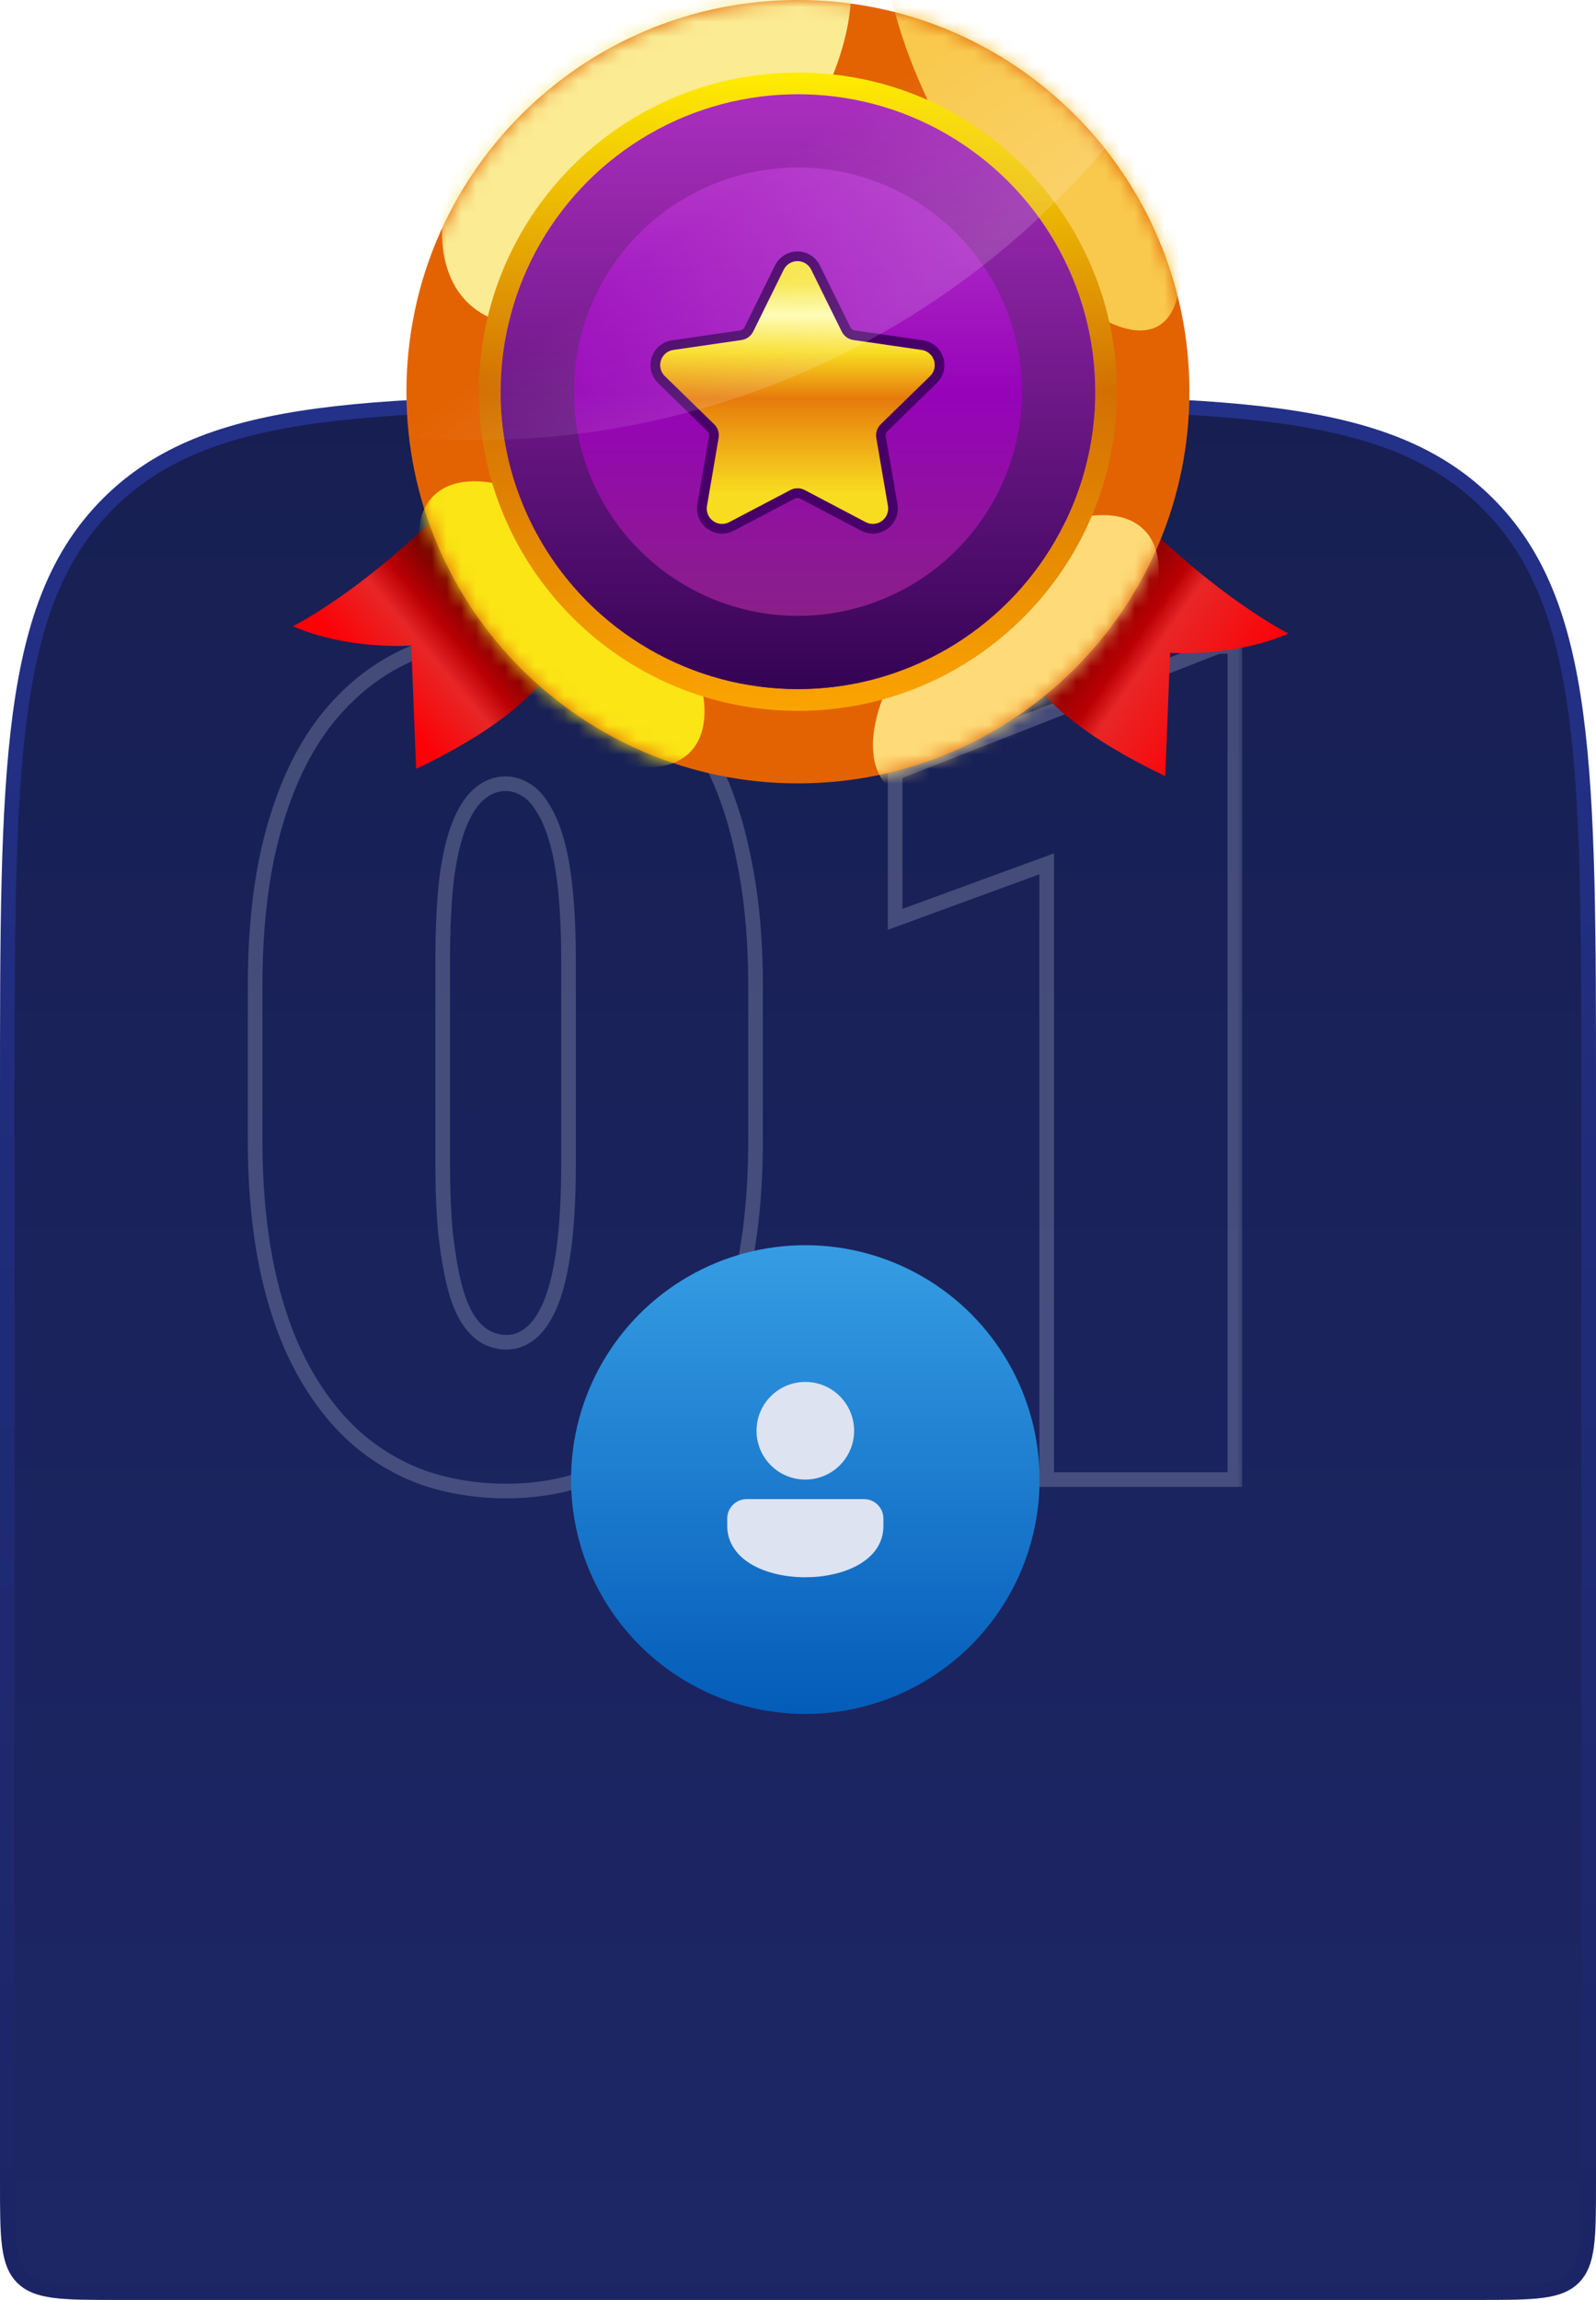 <svg width="109" height="157" viewBox="0 0 109 157" fill="none" xmlns="http://www.w3.org/2000/svg">
<path d="M48 27.5H61C72.328 27.5 80.773 27.501 87.268 28.374C93.748 29.245 98.211 30.977 101.617 34.383C105.024 37.789 106.755 42.252 107.626 48.732C108.499 55.227 108.5 63.672 108.5 75V149C108.5 150.9 108.499 152.274 108.358 153.322C108.219 154.356 107.952 154.997 107.475 155.475C106.997 155.952 106.356 156.219 105.322 156.358C104.274 156.499 102.9 156.5 101 156.5H8C6.1 156.5 4.726 156.499 3.678 156.358C2.644 156.219 2.003 155.952 1.525 155.475C1.048 154.997 0.781 154.356 0.642 153.322C0.501 152.274 0.5 150.9 0.5 149V75C0.5 63.672 0.501 55.227 1.374 48.732C2.245 42.252 3.976 37.789 7.383 34.383C10.789 30.977 15.252 29.245 21.732 28.374C28.227 27.501 36.672 27.5 48 27.5Z" fill="url(#paint0_linear_321_5773)"/>
<path d="M48 27.5H61C72.328 27.5 80.773 27.501 87.268 28.374C93.748 29.245 98.211 30.977 101.617 34.383C105.024 37.789 106.755 42.252 107.626 48.732C108.499 55.227 108.5 63.672 108.5 75V149C108.5 150.9 108.499 152.274 108.358 153.322C108.219 154.356 107.952 154.997 107.475 155.475C106.997 155.952 106.356 156.219 105.322 156.358C104.274 156.499 102.9 156.5 101 156.5H8C6.1 156.5 4.726 156.499 3.678 156.358C2.644 156.219 2.003 155.952 1.525 155.475C1.048 154.997 0.781 154.356 0.642 153.322C0.501 152.274 0.5 150.9 0.5 149V75C0.5 63.672 0.501 55.227 1.374 48.732C2.245 42.252 3.976 37.789 7.383 34.383C10.789 30.977 15.252 29.245 21.732 28.374C28.227 27.501 36.672 27.5 48 27.5Z" stroke="url(#paint1_linear_321_5773)"/>
<g opacity="0.3">
<mask id="path-2-outside-1_321_5773" maskUnits="userSpaceOnUse" x="16" y="42" width="69" height="61" fill="black">
<rect fill="white" x="16" y="42" width="69" height="61"/>
<path d="M51.602 67.367V77.758C51.602 81.846 51.185 85.401 50.352 88.422C49.518 91.443 48.333 93.943 46.797 95.922C45.286 97.901 43.49 99.372 41.406 100.336C39.323 101.299 37.044 101.781 34.57 101.781C32.591 101.781 30.716 101.482 28.945 100.883C27.201 100.258 25.625 99.32 24.219 98.07C22.812 96.794 21.602 95.206 20.586 93.305C19.57 91.404 18.789 89.164 18.242 86.586C17.695 83.982 17.422 81.039 17.422 77.758V67.367C17.422 63.253 17.838 59.698 18.672 56.703C19.505 53.682 20.69 51.182 22.227 49.203C23.789 47.224 25.612 45.753 27.695 44.789C29.779 43.825 32.057 43.344 34.531 43.344C36.51 43.344 38.359 43.656 40.078 44.281C41.823 44.88 43.398 45.818 44.805 47.094C46.237 48.344 47.461 49.919 48.477 51.82C49.492 53.721 50.26 55.974 50.781 58.578C51.328 61.156 51.602 64.086 51.602 67.367ZM38.828 79.359V65.688C38.828 63.865 38.763 62.276 38.633 60.922C38.503 59.568 38.307 58.422 38.047 57.484C37.786 56.547 37.474 55.792 37.109 55.219C36.771 54.62 36.38 54.19 35.938 53.93C35.495 53.643 35.026 53.5 34.531 53.5C33.88 53.5 33.294 53.721 32.773 54.164C32.253 54.581 31.797 55.258 31.406 56.195C31.016 57.133 30.716 58.383 30.508 59.945C30.326 61.508 30.234 63.422 30.234 65.688V79.359C30.234 81.208 30.299 82.823 30.43 84.203C30.586 85.557 30.781 86.716 31.016 87.68C31.25 88.617 31.549 89.385 31.914 89.984C32.279 90.557 32.682 90.974 33.125 91.234C33.594 91.495 34.075 91.625 34.57 91.625C35.195 91.625 35.755 91.417 36.25 91C36.771 90.583 37.227 89.906 37.617 88.969C38.008 88.005 38.307 86.742 38.516 85.18C38.724 83.591 38.828 81.651 38.828 79.359ZM84.336 44.125V101H71.484V58.969L61.133 62.758V52.758L83.203 44.125H84.336Z"/>
</mask>
<path d="M50.352 88.422L49.87 88.289L50.352 88.422ZM46.797 95.922L46.402 95.615L46.399 95.618L46.797 95.922ZM28.945 100.883L28.777 101.354L28.785 101.356L28.945 100.883ZM24.219 98.07L23.883 98.441L23.887 98.444L24.219 98.07ZM18.242 86.586L17.753 86.689L17.753 86.69L18.242 86.586ZM18.672 56.703L19.154 56.837L19.154 56.836L18.672 56.703ZM22.227 49.203L21.834 48.893L21.832 48.897L22.227 49.203ZM40.078 44.281L39.907 44.751L39.916 44.754L40.078 44.281ZM44.805 47.094L44.469 47.464L44.476 47.471L44.805 47.094ZM50.781 58.578L50.291 58.676L50.292 58.682L50.781 58.578ZM38.633 60.922L38.135 60.97L38.633 60.922ZM37.109 55.219L36.674 55.465L36.681 55.476L36.688 55.487L37.109 55.219ZM35.938 53.93L35.666 54.349L35.675 54.355L35.684 54.361L35.938 53.93ZM32.773 54.164L33.086 54.554L33.092 54.55L33.097 54.545L32.773 54.164ZM30.508 59.945L30.012 59.879L30.011 59.887L30.508 59.945ZM30.43 84.203L29.932 84.25L29.933 84.26L30.43 84.203ZM31.016 87.68L30.53 87.798L30.531 87.801L31.016 87.68ZM31.914 89.984L31.487 90.244L31.492 90.253L31.914 89.984ZM33.125 91.234L32.871 91.665L32.882 91.671L33.125 91.234ZM36.25 91L35.938 90.609L35.928 90.618L36.25 91ZM37.617 88.969L38.079 89.161L38.081 89.157L37.617 88.969ZM38.516 85.18L39.011 85.246L39.011 85.245L38.516 85.18ZM51.602 67.367H51.102V77.758H51.602H52.102V67.367H51.602ZM51.602 77.758H51.102C51.102 81.814 50.688 85.322 49.87 88.289L50.352 88.422L50.834 88.555C51.682 85.48 52.102 81.878 52.102 77.758H51.602ZM50.352 88.422L49.87 88.289C49.049 91.262 47.89 93.699 46.402 95.615L46.797 95.922L47.192 96.228C48.777 94.186 49.987 91.623 50.834 88.555L50.352 88.422ZM46.797 95.922L46.399 95.618C44.934 97.539 43.2 98.956 41.196 99.882L41.406 100.336L41.616 100.79C43.779 99.789 45.639 98.263 47.194 96.225L46.797 95.922ZM41.406 100.336L41.196 99.882C39.184 100.813 36.977 101.281 34.57 101.281V101.781V102.281C37.111 102.281 39.462 101.786 41.616 100.79L41.406 100.336ZM34.57 101.781V101.281C32.642 101.281 30.822 100.99 29.105 100.409L28.945 100.883L28.785 101.356C30.61 101.974 32.54 102.281 34.57 102.281V101.781ZM28.945 100.883L29.114 100.412C27.43 99.809 25.91 98.905 24.551 97.697L24.219 98.07L23.887 98.444C25.34 99.736 26.971 100.707 28.777 101.354L28.945 100.883ZM24.219 98.07L24.555 97.7C23.196 96.467 22.019 94.926 21.027 93.069L20.586 93.305L20.145 93.54C21.184 95.485 22.429 97.121 23.883 98.441L24.219 98.07ZM20.586 93.305L21.027 93.069C20.038 91.218 19.27 89.024 18.731 86.482L18.242 86.586L17.753 86.69C18.308 89.304 19.103 91.59 20.145 93.54L20.586 93.305ZM18.242 86.586L18.732 86.483C18.193 83.919 17.922 81.012 17.922 77.758H17.422H16.922C16.922 81.066 17.198 84.044 17.753 86.689L18.242 86.586ZM17.422 77.758H17.922V67.367H17.422H16.922V77.758H17.422ZM17.422 67.367H17.922C17.922 63.284 18.336 59.777 19.154 56.837L18.672 56.703L18.19 56.569C17.341 59.619 16.922 63.221 16.922 67.367H17.422ZM18.672 56.703L19.154 56.836C19.974 53.863 21.134 51.426 22.622 49.51L22.227 49.203L21.832 48.897C20.246 50.938 19.036 53.502 18.19 56.57L18.672 56.703ZM22.227 49.203L22.619 49.513C24.138 47.589 25.9 46.17 27.905 45.243L27.695 44.789L27.485 44.335C25.324 45.335 23.44 46.859 21.834 48.893L22.227 49.203ZM27.695 44.789L27.905 45.243C29.918 44.312 32.124 43.844 34.531 43.844V43.344V42.844C31.991 42.844 29.64 43.339 27.485 44.335L27.695 44.789ZM34.531 43.344V43.844C36.457 43.844 38.248 44.148 39.907 44.751L40.078 44.281L40.249 43.811C38.471 43.165 36.564 42.844 34.531 42.844V43.344ZM40.078 44.281L39.916 44.754C41.594 45.33 43.111 46.232 44.469 47.464L44.805 47.094L45.141 46.724C43.686 45.403 42.051 44.43 40.24 43.808L40.078 44.281ZM44.805 47.094L44.476 47.471C45.857 48.676 47.045 50.201 48.036 52.056L48.477 51.82L48.918 51.585C47.877 49.637 46.617 48.012 45.133 46.717L44.805 47.094ZM48.477 51.82L48.036 52.056C49.023 53.905 49.778 56.109 50.291 58.676L50.781 58.578L51.272 58.48C50.743 55.839 49.961 53.538 48.918 51.585L48.477 51.82ZM50.781 58.578L50.292 58.682C50.83 61.219 51.102 64.113 51.102 67.367H51.602H52.102C52.102 64.059 51.826 61.094 51.27 58.474L50.781 58.578ZM38.828 79.359H39.328V65.688H38.828H38.328V79.359H38.828ZM38.828 65.688H39.328C39.328 63.854 39.263 62.248 39.13 60.874L38.633 60.922L38.135 60.97C38.263 62.304 38.328 63.876 38.328 65.688H38.828ZM38.633 60.922L39.13 60.874C38.998 59.501 38.799 58.325 38.529 57.351L38.047 57.484L37.565 57.618C37.815 58.519 38.007 59.634 38.135 60.97L38.633 60.922ZM38.047 57.484L38.529 57.351C38.26 56.384 37.931 55.579 37.531 54.95L37.109 55.219L36.688 55.487C37.017 56.005 37.313 56.709 37.565 57.618L38.047 57.484ZM37.109 55.219L37.545 54.973C37.177 54.322 36.731 53.816 36.191 53.499L35.938 53.93L35.684 54.361C36.029 54.564 36.365 54.917 36.674 55.465L37.109 55.219ZM35.938 53.93L36.209 53.51C35.691 53.175 35.129 53 34.531 53V53.5V54C34.923 54 35.298 54.112 35.666 54.349L35.938 53.93ZM34.531 53.5V53C33.755 53 33.056 53.268 32.45 53.783L32.773 54.164L33.097 54.545C33.533 54.175 34.005 54 34.531 54V53.5ZM32.773 54.164L32.461 53.774C31.849 54.263 31.352 55.025 30.945 56.003L31.406 56.195L31.868 56.388C32.242 55.49 32.656 54.898 33.086 54.554L32.773 54.164ZM31.406 56.195L30.945 56.003C30.531 56.997 30.224 58.294 30.012 59.879L30.508 59.945L31.003 60.011C31.209 58.471 31.501 57.269 31.868 56.388L31.406 56.195ZM30.508 59.945L30.011 59.887C29.826 61.475 29.734 63.41 29.734 65.688H30.234H30.734C30.734 63.434 30.825 61.54 31.004 60.003L30.508 59.945ZM30.234 65.688H29.734V79.359H30.234H30.734V65.688H30.234ZM30.234 79.359H29.734C29.734 81.219 29.8 82.85 29.932 84.25L30.43 84.203L30.927 84.156C30.799 82.796 30.734 81.198 30.734 79.359H30.234ZM30.43 84.203L29.933 84.26C30.091 85.628 30.289 86.808 30.53 87.798L31.016 87.68L31.502 87.561C31.273 86.624 31.081 85.487 30.926 84.146L30.43 84.203ZM31.016 87.68L30.531 87.801C30.773 88.77 31.088 89.59 31.487 90.244L31.914 89.984L32.341 89.724C32.011 89.181 31.727 88.464 31.501 87.558L31.016 87.68ZM31.914 89.984L31.492 90.253C31.886 90.872 32.342 91.354 32.871 91.665L33.125 91.234L33.379 90.803C33.022 90.594 32.671 90.243 32.336 89.716L31.914 89.984ZM33.125 91.234L32.882 91.671C33.419 91.97 33.983 92.125 34.57 92.125V91.625V91.125C34.167 91.125 33.769 91.02 33.368 90.797L33.125 91.234ZM34.57 91.625V92.125C35.318 92.125 35.991 91.872 36.572 91.382L36.25 91L35.928 90.618C35.52 90.961 35.073 91.125 34.57 91.125V91.625ZM36.25 91L36.562 91.39C37.174 90.901 37.671 90.139 38.079 89.161L37.617 88.969L37.156 88.776C36.782 89.674 36.367 90.266 35.938 90.61L36.25 91ZM37.617 88.969L38.081 89.157C38.493 88.139 38.8 86.831 39.011 85.246L38.516 85.18L38.02 85.114C37.815 86.653 37.523 87.871 37.154 88.781L37.617 88.969ZM38.516 85.18L39.011 85.245C39.224 83.628 39.328 81.664 39.328 79.359H38.828H38.328C38.328 81.638 38.224 83.555 38.02 85.115L38.516 85.18ZM84.336 44.125H84.836V43.625H84.336V44.125ZM84.336 101V101.5H84.836V101H84.336ZM71.484 101H70.984V101.5H71.484V101ZM71.484 58.969H71.984V58.253L71.312 58.499L71.484 58.969ZM61.133 62.758H60.633V63.473L61.305 63.227L61.133 62.758ZM61.133 52.758L60.951 52.292L60.633 52.416V52.758H61.133ZM83.203 44.125V43.625H83.109L83.021 43.659L83.203 44.125ZM84.336 44.125H83.836V101H84.336H84.836V44.125H84.336ZM84.336 101V100.5H71.484V101V101.5H84.336V101ZM71.484 101H71.984V58.969H71.484H70.984V101H71.484ZM71.484 58.969L71.312 58.499L60.961 62.288L61.133 62.758L61.305 63.227L71.656 59.438L71.484 58.969ZM61.133 62.758H61.633V52.758H61.133H60.633V62.758H61.133ZM61.133 52.758L61.315 53.224L83.385 44.591L83.203 44.125L83.021 43.659L60.951 52.292L61.133 52.758ZM83.203 44.125V44.625H84.336V44.125V43.625H83.203V44.125Z" fill="#ABB1CC" mask="url(#path-2-outside-1_321_5773)"/>
</g>
<path d="M71.165 47.204C71.165 47.204 72.155 48.636 75.309 50.647C75.545 50.795 75.793 50.949 76.054 51.104C77.044 51.697 78.208 52.327 79.582 52.981L79.913 44.563C79.913 44.563 84.204 44.893 88 43.243C87.563 43.025 85.678 42.01 82.968 39.909C82.725 39.722 82.472 39.524 82.218 39.318C81.02 38.354 79.685 37.194 78.257 35.816C76.117 39.447 71.165 47.204 71.165 47.204Z" fill="url(#paint2_linear_321_5773)"/>
<path d="M36.835 46.709C36.835 46.709 35.845 48.141 32.691 50.152C32.455 50.3 32.207 50.454 31.946 50.609C30.956 51.201 29.801 51.832 28.418 52.485L28.087 44.068C28.087 44.068 23.796 44.398 20 42.748C20.437 42.53 22.322 41.515 25.032 39.414C25.275 39.227 25.527 39.029 25.782 38.823C26.98 37.859 28.315 36.699 29.743 35.32C31.884 38.951 36.835 46.709 36.835 46.709Z" fill="url(#paint3_linear_321_5773)"/>
<path d="M54.496 0C69.262 0 81.233 11.971 81.233 26.737C81.233 41.504 69.262 53.475 54.496 53.476C39.729 53.476 27.757 41.504 27.757 26.737C27.758 11.971 39.729 0 54.496 0ZM54.496 6.437C43.284 6.437 34.194 15.526 34.194 26.737C34.194 37.949 43.284 47.039 54.496 47.039C65.707 47.039 74.796 37.949 74.796 26.737C74.796 15.526 65.707 6.437 54.496 6.437Z" fill="#E36302"/>
<mask id="mask0_321_5773" style="mask-type:alpha" maskUnits="userSpaceOnUse" x="27" y="0" width="55" height="54">
<path d="M54.496 0C69.262 0 81.233 11.971 81.233 26.737C81.233 41.504 69.262 53.475 54.496 53.476C39.729 53.476 27.757 41.504 27.757 26.737C27.758 11.971 39.729 0 54.496 0ZM54.496 6.437C43.284 6.437 34.194 15.526 34.194 26.737C34.194 37.949 43.284 47.039 54.496 47.039C65.707 47.039 74.796 37.949 74.796 26.737C74.796 15.526 65.707 6.437 54.496 6.437Z" fill="#6C7E92"/>
</mask>
<g mask="url(#mask0_321_5773)">
<g filter="url(#filter0_f_321_5773)">
<ellipse cx="44.154" cy="7.586" rx="9.49" ry="17.89" transform="rotate(42.553 44.154 7.586)" fill="#FBEB93"/>
</g>
<g filter="url(#filter1_f_321_5773)">
<ellipse cx="70.52" cy="7.37" rx="6.107" ry="17.181" transform="rotate(150 70.52 7.37)" fill="#F9C94D"/>
</g>
<g filter="url(#filter2_f_321_5773)">
<ellipse cx="69.382" cy="44.925" rx="6.107" ry="12.379" transform="rotate(-135 69.382 44.925)" fill="#FEDB78"/>
</g>
<g filter="url(#filter3_f_321_5773)">
<ellipse cx="38.353" cy="42.615" rx="6.107" ry="12.379" transform="rotate(-45 38.353 42.615)" fill="#FBE515"/>
</g>
</g>
<circle cx="54.495" cy="26.738" r="20.301" fill="url(#paint4_linear_321_5773)"/>
<path d="M54.495 4.952C66.527 4.952 76.282 14.706 76.282 26.738C76.282 38.77 66.527 48.524 54.495 48.524C42.463 48.524 32.709 38.77 32.709 26.738C32.709 14.706 42.463 4.952 54.495 4.952ZM54.495 6.437C43.283 6.437 34.194 15.526 34.194 26.738C34.194 37.95 43.283 47.039 54.495 47.039C65.707 47.039 74.796 37.95 74.796 26.738C74.796 15.526 65.707 6.437 54.495 6.437Z" fill="url(#paint5_linear_321_5773)"/>
<path d="M59.61 36.426C59.333 36.425 59.059 36.357 58.815 36.226L54.642 34.034C54.587 34.005 54.525 33.99 54.462 33.99C54.4 33.99 54.338 34.005 54.282 34.034L50.11 36.226C49.865 36.357 49.592 36.425 49.314 36.426C49.066 36.425 48.82 36.37 48.594 36.265C48.369 36.159 48.169 36.006 48.009 35.816C47.849 35.625 47.732 35.402 47.667 35.162C47.601 34.922 47.589 34.671 47.631 34.425L48.428 29.781C48.439 29.719 48.434 29.655 48.415 29.595C48.395 29.535 48.361 29.481 48.316 29.438L44.942 26.148C44.714 25.925 44.553 25.644 44.477 25.334C44.401 25.025 44.412 24.7 44.511 24.397C44.609 24.094 44.79 23.825 45.033 23.619C45.277 23.413 45.573 23.28 45.888 23.233L50.552 22.557C50.614 22.547 50.673 22.523 50.724 22.486C50.775 22.449 50.816 22.4 50.844 22.344L52.931 18.117C53.072 17.831 53.29 17.591 53.561 17.422C53.831 17.254 54.144 17.165 54.462 17.165C54.781 17.165 55.093 17.254 55.364 17.422C55.635 17.591 55.853 17.831 55.994 18.117L58.08 22.344C58.108 22.4 58.149 22.449 58.2 22.486C58.251 22.523 58.31 22.547 58.372 22.557L63.036 23.233C63.352 23.28 63.648 23.413 63.891 23.619C64.134 23.825 64.316 24.094 64.414 24.397C64.512 24.7 64.524 25.025 64.448 25.334C64.371 25.644 64.21 25.925 63.982 26.148L60.609 29.438C60.563 29.481 60.529 29.535 60.51 29.595C60.49 29.655 60.486 29.719 60.496 29.781L61.294 34.425C61.335 34.671 61.323 34.922 61.258 35.162C61.193 35.402 61.076 35.625 60.915 35.816C60.755 36.006 60.556 36.159 60.33 36.265C60.105 36.37 59.859 36.425 59.61 36.426Z" fill="#470068"/>
<path d="M55.402 18.41L57.489 22.637C57.564 22.789 57.675 22.921 57.813 23.02C57.95 23.12 58.109 23.185 58.278 23.21L62.942 23.888C63.135 23.916 63.317 23.998 63.467 24.124C63.616 24.25 63.727 24.415 63.788 24.601C63.848 24.787 63.855 24.986 63.809 25.176C63.762 25.366 63.663 25.539 63.523 25.675L60.148 28.965C60.026 29.084 59.935 29.23 59.883 29.392C59.831 29.553 59.818 29.725 59.847 29.892L60.643 34.539C60.676 34.731 60.655 34.93 60.581 35.111C60.508 35.292 60.385 35.449 60.227 35.564C60.068 35.679 59.881 35.748 59.686 35.761C59.491 35.775 59.295 35.734 59.123 35.643L54.958 33.451C54.808 33.371 54.64 33.33 54.47 33.33C54.3 33.33 54.132 33.371 53.981 33.451L49.804 35.643C49.631 35.734 49.436 35.775 49.241 35.761C49.045 35.748 48.858 35.679 48.7 35.564C48.541 35.449 48.419 35.292 48.345 35.111C48.272 34.93 48.25 34.731 48.284 34.539L49.079 29.892C49.108 29.725 49.096 29.553 49.044 29.392C48.991 29.23 48.9 29.084 48.779 28.965L45.404 25.675C45.264 25.539 45.165 25.366 45.118 25.176C45.071 24.986 45.078 24.787 45.139 24.601C45.199 24.415 45.31 24.25 45.46 24.124C45.609 23.998 45.791 23.916 45.985 23.888L50.649 23.21C50.817 23.185 50.976 23.12 51.114 23.02C51.251 22.921 51.362 22.789 51.438 22.637L53.524 18.41C53.61 18.235 53.744 18.087 53.91 17.983C54.076 17.88 54.268 17.825 54.463 17.825C54.659 17.825 54.85 17.88 55.016 17.983C55.182 18.087 55.316 18.235 55.402 18.41Z" fill="url(#paint6_linear_321_5773)"/>
<circle cx="54.495" cy="26.738" r="17.801" stroke="url(#paint7_linear_321_5773)" stroke-width="5"/>
<path opacity="0.15" d="M75.456 10.15C74.2 11.654 73.057 12.815 71.663 14.165C71.56 14.268 71.456 14.37 71.353 14.473C71.284 14.541 71.233 14.592 71.164 14.661C70.906 14.9 70.647 15.156 70.372 15.395C70.269 15.481 70.183 15.566 70.079 15.669C70.011 15.72 69.942 15.788 69.89 15.84C69.804 15.925 69.718 15.993 69.632 16.062C60.476 24.11 48.841 29.014 36.552 29.902C36.432 29.902 36.328 29.919 36.208 29.919C36.122 29.919 36.036 29.936 35.95 29.936C35.812 29.936 35.692 29.953 35.554 29.953C35.106 29.971 34.659 30.005 34.212 30.005C34.074 30.005 33.919 30.022 33.781 30.022C33.437 30.039 33.093 30.039 32.766 30.039C31.165 30.039 29.564 29.988 27.947 29.851C27.826 28.843 27.757 27.8 27.757 26.758C27.757 11.978 39.822 0 54.693 0C61.388 0 67.357 2.569 72.073 6.602C73.295 7.644 74.424 8.903 75.456 10.15Z" fill="url(#paint8_linear_321_5773)"/>
<circle cx="55" cy="101" r="16" fill="url(#paint9_linear_321_5773)"/>
<path d="M55 94.333C54.116 94.333 53.268 94.684 52.643 95.31C52.018 95.935 51.667 96.783 51.667 97.667C51.667 98.551 52.018 99.399 52.643 100.024C53.268 100.649 54.116 101 55 101C55.884 101 56.732 100.649 57.357 100.024C57.982 99.399 58.333 98.551 58.333 97.667C58.333 96.783 57.982 95.935 57.357 95.31C56.732 94.684 55.884 94.333 55 94.333ZM59.007 102.333H50.993C50.262 102.333 49.667 102.928 49.667 103.66V104.167C49.667 105.271 50.295 106.225 51.436 106.854C52.385 107.378 53.651 107.667 55 107.667C57.569 107.667 60.333 106.571 60.333 104.167V103.66C60.333 102.928 59.738 102.333 59.007 102.333Z" fill="#DDE3F0"/>
<defs>
<filter id="filter0_f_321_5773" x="-28.822" y="-66.075" width="145.95" height="147.323" filterUnits="userSpaceOnUse" color-interpolation-filters="sRGB">
<feFlood flood-opacity="0" result="BackgroundImageFix"/>
<feBlend mode="normal" in="SourceGraphic" in2="BackgroundImageFix" result="shape"/>
<feGaussianBlur stdDeviation="29.5" result="effect1_foregroundBlur_321_5773"/>
</filter>
<filter id="filter1_f_321_5773" x="1.431" y="-66.823" width="138.179" height="148.385" filterUnits="userSpaceOnUse" color-interpolation-filters="sRGB">
<feFlood flood-opacity="0" result="BackgroundImageFix"/>
<feBlend mode="normal" in="SourceGraphic" in2="BackgroundImageFix" result="shape"/>
<feGaussianBlur stdDeviation="29.5" result="effect1_foregroundBlur_321_5773"/>
</filter>
<filter id="filter2_f_321_5773" x="0.619" y="-23.837" width="137.525" height="137.525" filterUnits="userSpaceOnUse" color-interpolation-filters="sRGB">
<feFlood flood-opacity="0" result="BackgroundImageFix"/>
<feBlend mode="normal" in="SourceGraphic" in2="BackgroundImageFix" result="shape"/>
<feGaussianBlur stdDeviation="29.5" result="effect1_foregroundBlur_321_5773"/>
</filter>
<filter id="filter3_f_321_5773" x="-30.41" y="-26.148" width="137.525" height="137.525" filterUnits="userSpaceOnUse" color-interpolation-filters="sRGB">
<feFlood flood-opacity="0" result="BackgroundImageFix"/>
<feBlend mode="normal" in="SourceGraphic" in2="BackgroundImageFix" result="shape"/>
<feGaussianBlur stdDeviation="29.5" result="effect1_foregroundBlur_321_5773"/>
</filter>
<linearGradient id="paint0_linear_321_5773" x1="99.567" y1="157" x2="99.567" y2="27" gradientUnits="userSpaceOnUse">
<stop stop-color="#1D2766"/>
<stop offset="1" stop-color="#171F52"/>
</linearGradient>
<linearGradient id="paint1_linear_321_5773" x1="54.5" y1="27" x2="54.5" y2="157" gradientUnits="userSpaceOnUse">
<stop stop-color="#243189"/>
<stop offset="1" stop-color="#1B2565"/>
</linearGradient>
<linearGradient id="paint2_linear_321_5773" x1="84.308" y1="48.503" x2="74.29" y2="41.482" gradientUnits="userSpaceOnUse">
<stop stop-color="#FC0106"/>
<stop offset="0.556" stop-color="#E82626"/>
<stop offset="0.679" stop-color="#B90004"/>
<stop offset="1" stop-color="#790400"/>
</linearGradient>
<linearGradient id="paint3_linear_321_5773" x1="25.777" y1="47.121" x2="32.466" y2="41.516" gradientUnits="userSpaceOnUse">
<stop stop-color="#FC0106"/>
<stop offset="0.494" stop-color="#E82626"/>
<stop offset="0.717" stop-color="#B90004"/>
<stop offset="1" stop-color="#790400"/>
</linearGradient>
<linearGradient id="paint4_linear_321_5773" x1="54.495" y1="6.437" x2="54.495" y2="47.039" gradientUnits="userSpaceOnUse">
<stop stop-color="#BD49D0"/>
<stop offset="0.5" stop-color="#9703B9"/>
<stop offset="1" stop-color="#852878"/>
</linearGradient>
<linearGradient id="paint5_linear_321_5773" x1="54.495" y1="4.723" x2="54.495" y2="48.502" gradientUnits="userSpaceOnUse">
<stop stop-color="#FFEE02"/>
<stop offset="0.5" stop-color="#D27003"/>
<stop offset="1" stop-color="#FBA400"/>
</linearGradient>
<linearGradient id="paint6_linear_321_5773" x1="54.466" y1="18.002" x2="54.466" y2="33.607" gradientUnits="userSpaceOnUse">
<stop offset="0.082" stop-color="#F7E547"/>
<stop offset="0.226" stop-color="#FEFCAF"/>
<stop offset="0.388" stop-color="#F8DC20"/>
<stop offset="0.59" stop-color="#E67A0B"/>
<stop offset="1" stop-color="#F8DC20"/>
</linearGradient>
<linearGradient id="paint7_linear_321_5773" x1="54.495" y1="6.437" x2="54.495" y2="47.039" gradientUnits="userSpaceOnUse">
<stop stop-color="#AB2EBE"/>
<stop offset="1" stop-color="#340354"/>
</linearGradient>
<linearGradient id="paint8_linear_321_5773" x1="40.361" y1="4.122" x2="55.465" y2="25.264" gradientUnits="userSpaceOnUse">
<stop offset="0.508" stop-color="white" stop-opacity="0"/>
<stop offset="1" stop-color="white"/>
</linearGradient>
<linearGradient id="paint9_linear_321_5773" x1="55" y1="85" x2="55" y2="117" gradientUnits="userSpaceOnUse">
<stop stop-color="#369DE4"/>
<stop offset="1" stop-color="#045CB9"/>
</linearGradient>
</defs>
</svg>
